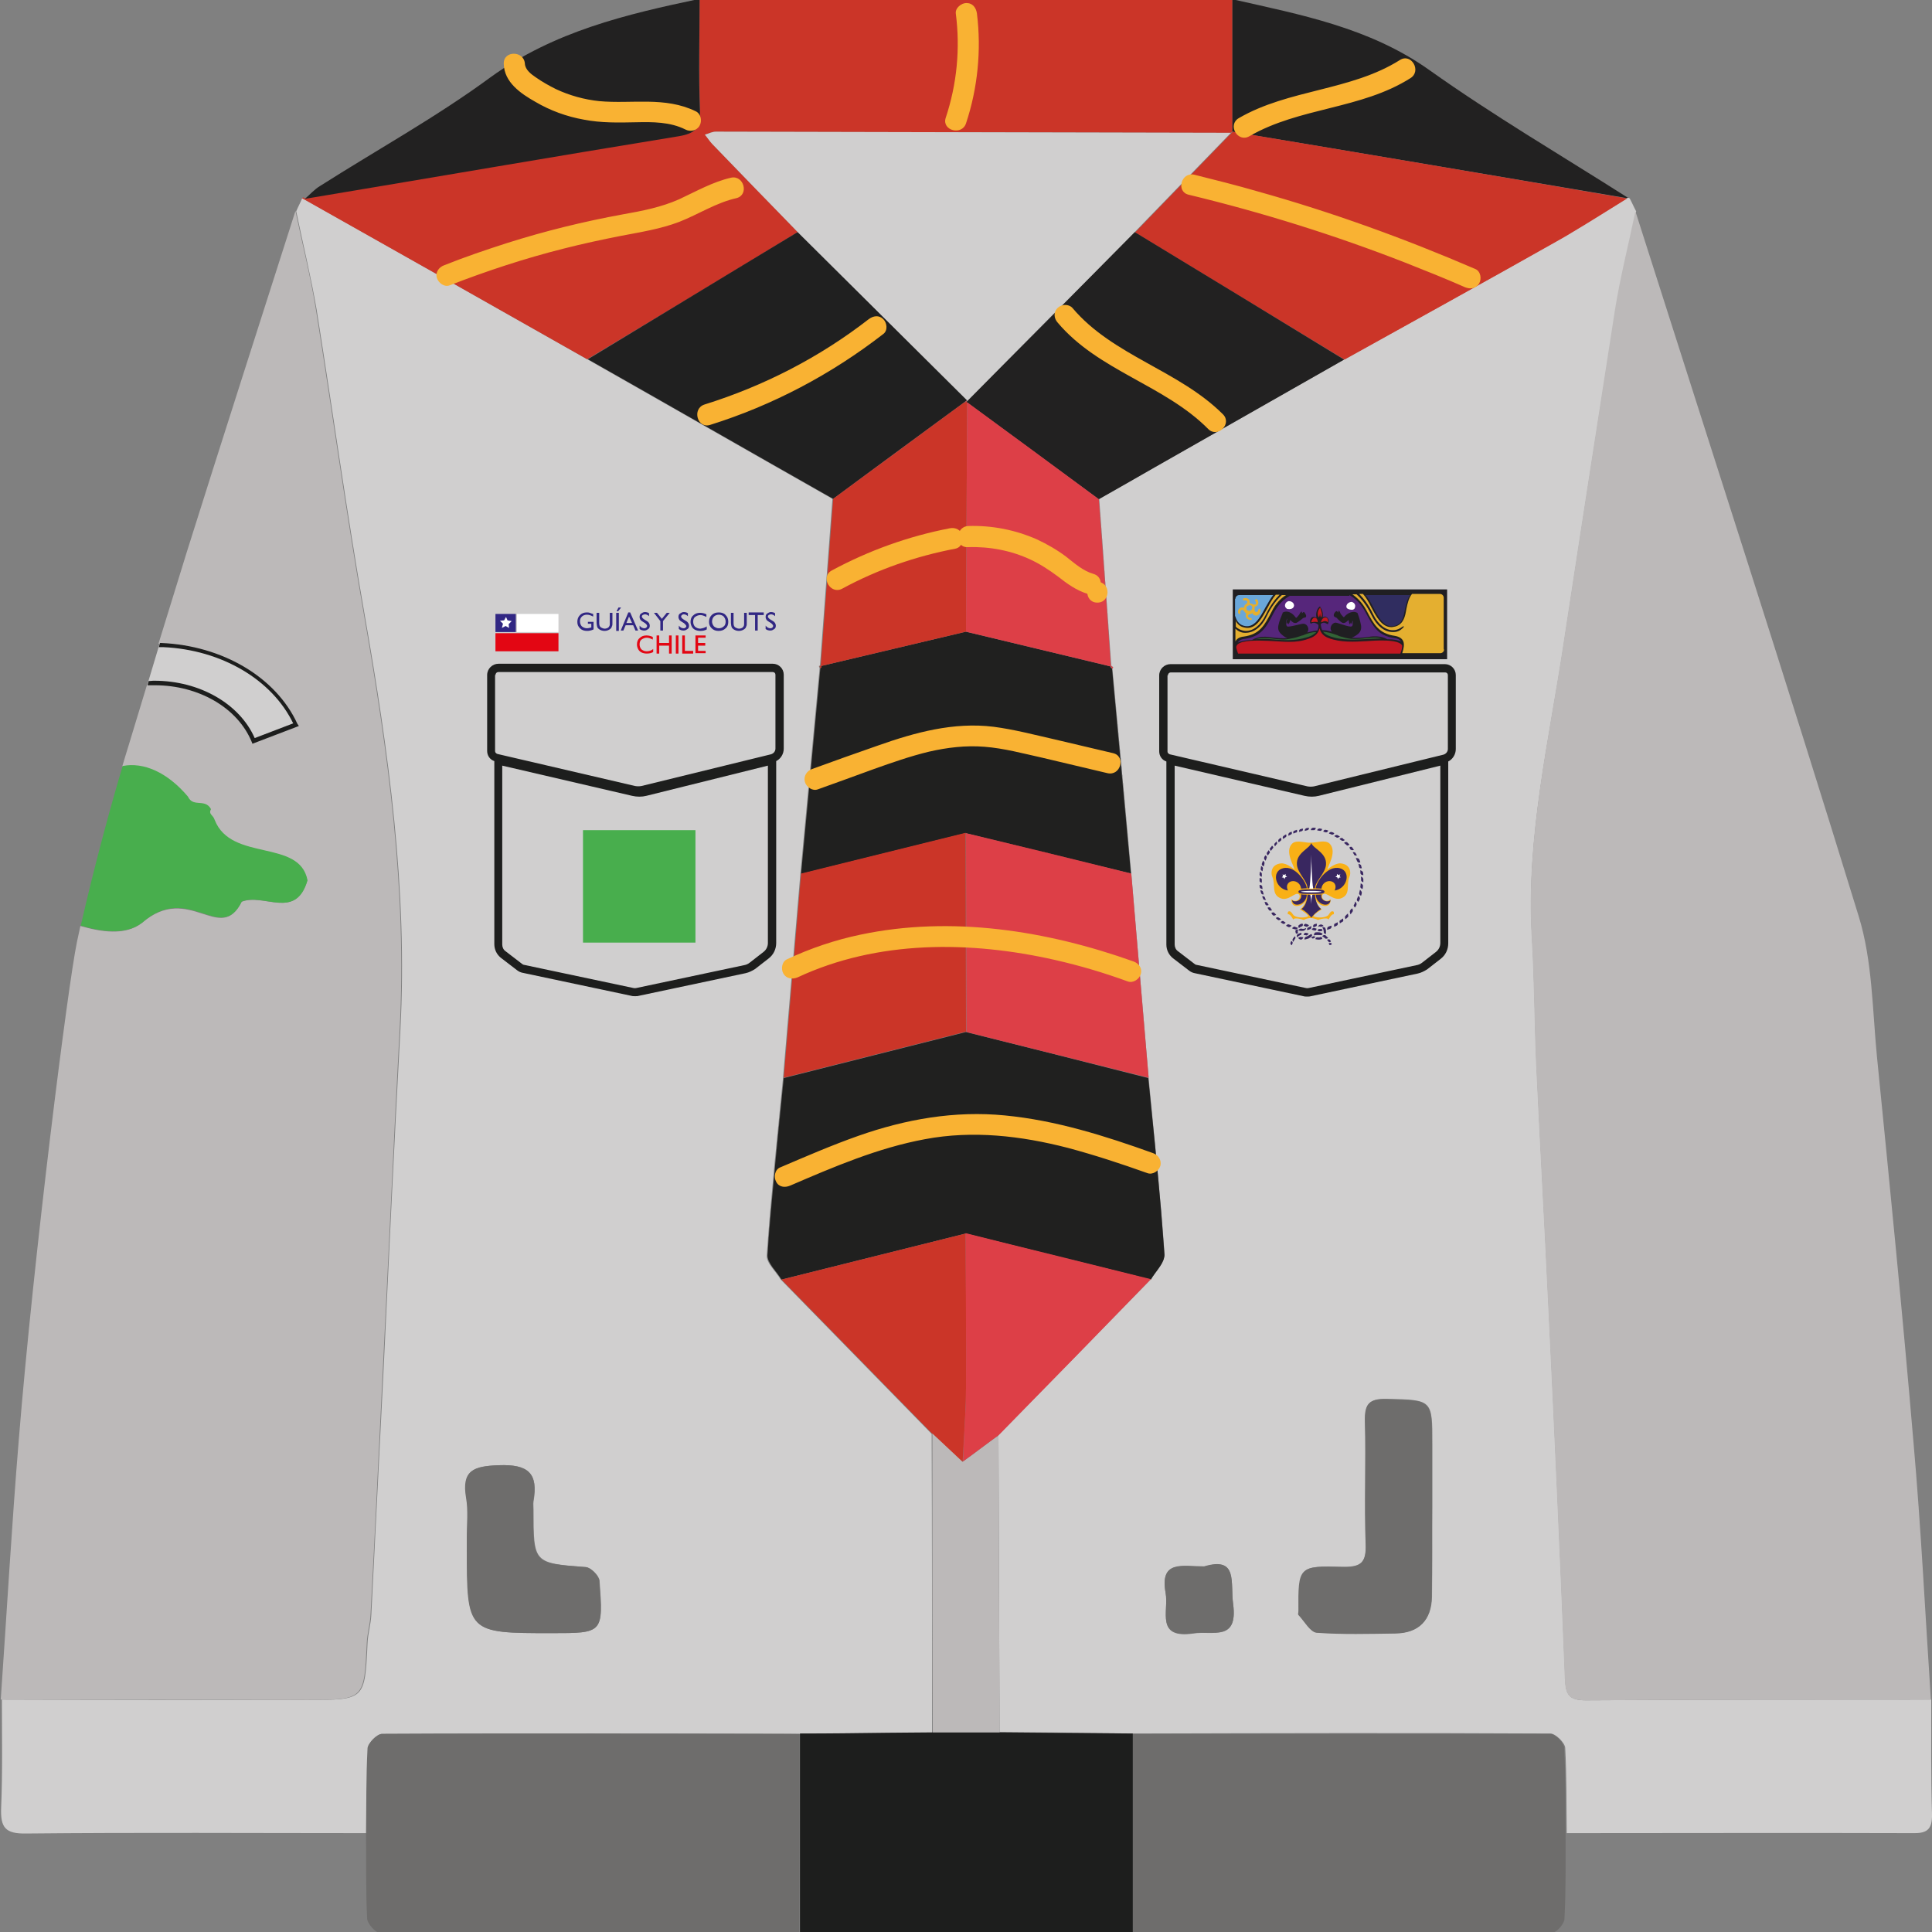 <svg xmlns="http://www.w3.org/2000/svg" id="Capa_1" x="0" y="0" viewBox="0 0 512 512" style="enable-background:new 0 0 512 512" xml:space="preserve"><rect x="0" y="0" width="512" height="512" fill="#808080" stroke="none"/><style>.st0{fill:none}.st1{fill:#d0cfcf}.st2{fill:#e30613}.st3{fill:#312783}.st4{fill:#fff}.st5{fill:#1d1e1d}.st6,.st7,.st8{fill-rule:evenodd;clip-rule:evenodd;fill:#392760}.st7,.st8{fill:#f9b016}.st8{fill:#fff}.st9{fill:#bcb9b9}.st10{fill:#cb3528}.st11{fill:#6e6d6c}.st12{fill:#222121}.st13{fill:#20201f}.st14{fill:#202020}.st15{fill:#dd3f47}.st16{fill:#48ae4d}.st17{fill:#201f22}.st20{fill:#326436}.st21{fill:#c11722}.st23{fill:#e4af30}.st24{fill:#f9b233}</style><path class="st0" d="M205.3 310.1c.1-.7.1-1.5.2-2.2 0 .7-.1 1.4-.2 2.2zM255.2 106.8c.3-.2.6-.4 1-.5-.3.1-.6.3-1 .5zM356.3 95.2c-18.5-11.2-37-22.5-55.5-33.7 18.4 11.2 36.9 22.5 55.5 33.7zM235.3 459.2c3.9 0 7.9-.1 11.8-.1h17.7-17.7c-3.9 0-7.8.1-11.8.1zM256.2 106.3c0 .1 0 .1 0 0 0 .1 0 0 0 0zM417 61.2c4.7-2.8 9.4-5.8 14.1-8.7 0 0 .2-.1.3-.1-.1.1-.3.1-.3.1-4.7 2.9-9.3 5.9-14.1 8.7zM291.3 132.2c5-2.8 10-5.7 14.9-8.5-5 2.9-10 5.7-14.9 8.5zM255.9 326.9c-16.3 4.1-32.5 8.1-48.8 12.2 16.3-4.1 32.5-8.2 48.8-12.2zM256 167.4c-12.8 3-25.6 6.1-38.4 9.1 12.8-3 25.6-6.1 38.4-9.1l.3-60.8-.3 60.8zM207.7 285.6c16.1-4.1 32.2-8.1 48.3-12.2-16.1 4.1-32.2 8.2-48.3 12.2zM255.9 220.8c-14.5 3.6-29.1 7.2-43.6 10.8 14.5-3.6 29.1-7.2 43.6-10.8zM307.7 320.8c-1-11.7-2.2-23.4-3.3-35.1 1.1 11.6 2.3 23.3 3.3 35.1zM295 176.9c-.2-.2-.4-.3-.5-.5l.5.5zM294.3 176.6l-37.5-9 37.5 9zM255.1 387.4c-2.7-2.5-5.3-5-8-7.5 2.7 2.5 5.4 5 8 7.5zM188.8 38.3c7.5 7.8 15 15.5 22.6 23.3-7.5-7.8-15.1-15.6-22.6-23.3zM379.5 382.8v16.5c0 7.9.1 15.8 0 23.7.1-7.9 0-15.8 0-23.7v-16.5z"></path><path class="st1" d="M207.7 285.6zM101.2 459.5c18.4-.1 36.9-.1 55.3-.1s36.9.1 55.3.1c7.8-.1 15.6-.2 23.4-.2 3.9 0 7.9-.1 11.8-.1 0-26.4 0-52.8-.1-79.2l-40-40.9c-1.3-2.2-3.9-4.4-3.7-6.5.5-7.5 1.2-15 1.9-22.5.1-.7.1-1.5.2-2.2.7-7.4 1.5-14.8 2.2-22.2 1.5-18 3.1-36.1 4.6-54.1 1.7-18.2 3.4-36.3 5.1-54.5-.1-.2-.1-.4-.2-.6.1 0 .2-.1.3-.1 1.1-14.7 2.2-29.4 3.3-44.2-21.7-12.3-43.3-24.7-65-37-25-14.2-50.2-28.4-75.5-42.7-.5 1.2-1.1 2.3-1.6 3.5 1.8 8.7 3.9 17.3 5.4 26 4.3 26.9 8 53.9 12.7 80.7 6.4 36.5 11.5 73.1 9.5 110.4-1.6 29.6-3 59.3-4.4 88.9-1.1 22-2.2 43.9-3.3 65.9-.1 2.5-.9 5.1-1 7.6-.7 15-.7 15-15.9 15-27 0-54 0-81-.1 0 9.6.2 19.2-.2 28.7-.2 5.2 1.1 6.9 6.6 6.8 30.1-.3 60.3-.1 90.4-.1.1-7.5-.1-15.1.4-22.6-.2-1.3 2.2-3.7 3.5-3.7zm31-71.2c7.9-.3 10.5 2.2 9.2 9.6-.1.7 0 1.5 0 2.2 0 14.2 0 14.1 13.9 15.2 1.3.1 3.5 2.3 3.6 3.6 1 13.9.9 13.9-12.6 13.9-22.5 0-22.5 0-22.5-22.7v-2.8c0-3.5.5-7.1-.1-10.5-1.3-7.2 1.8-8.3 8.5-8.5z"></path><path class="st2" d="M131.3 167.8H148v4.8h-16.7z"></path><path class="st3" d="M131.3 162.7h5.4v4.8h-5.4z"></path><path class="st4" d="M137 162.7h11v4.8h-11zM133.6 164.4l.5-.9.4.9 1.1.2-.8.8.1 1-.9-.5-1 .5.3-1.1-.8-.8z"></path><path class="st3" d="M155.7 164.8h1.6v2c-.6.3-1.2.4-1.7.4-.8 0-1.4-.2-1.9-.7-.5-.5-.7-1-.7-1.7s.2-1.3.7-1.8c.5-.5 1.1-.7 1.8-.7.3 0 .5 0 .8.1.2.1.5.2.9.3v.7c-.6-.3-1.1-.5-1.7-.5-.5 0-1 .2-1.3.5-.4.4-.5.8-.5 1.3s.2 1 .5 1.3c.4.3.8.5 1.4.5.3 0 .6-.1 1-.2h.1v-1h-.9v-.5zM161.6 162.4h.7v2.7c0 .4 0 .6-.1.8-.1.2-.1.3-.2.5l-.3.3c-.4.3-.9.5-1.5.5s-1.1-.2-1.5-.5l-.3-.3c-.1-.1-.1-.3-.2-.5 0-.2-.1-.5-.1-.8v-2.7h.7v2.7c0 .4.1.8.2.9.1.2.3.3.5.4.2.1.5.2.7.2.4 0 .7-.1 1-.3.1-.1.2-.2.3-.4.1-.2.1-.4.1-.8v-2.7zM163.3 162.4h.7v4.8h-.7v-4.8zm1.3-1.4-.8 1h-.4l.5-1h.7zM166.5 162.3h.5l2.1 4.8h-.7l-.6-1.4h-2l-.6 1.4h-.7l2-4.8zm1 2.8-.8-1.7-.7 1.7h1.5zM170.9 165.1l-.5-.3c-.3-.2-.6-.4-.7-.6-.1-.2-.2-.4-.2-.7 0-.4.1-.7.4-.9.3-.2.6-.4 1-.4s.8.1 1.1.3v.8c-.3-.3-.7-.5-1.1-.5-.2 0-.4.1-.6.2-.1.1-.2.2-.2.4 0 .1.1.3.2.4.1.1.3.3.5.4l.5.3c.6.3.9.8.9 1.3 0 .4-.1.7-.4.9-.3.2-.6.4-1 .4-.5 0-.9-.1-1.3-.4v-.9c.4.5.8.7 1.3.7.2 0 .4-.1.5-.2.1-.1.2-.3.2-.4 0-.2-.2-.5-.6-.8M176.7 162.4h.8l-1.8 2.2v2.5h-.7v-2.5l-1.7-2.2h.8l1.3 1.6zM181.2 165.1l-.5-.3c-.3-.2-.6-.4-.7-.6-.1-.2-.2-.4-.2-.7 0-.4.1-.7.4-.9.3-.2.6-.4 1-.4s.8.1 1.1.3v.8c-.3-.3-.7-.5-1.1-.5-.2 0-.4.1-.5.2-.1.1-.2.2-.2.4 0 .1.1.3.2.4.1.1.3.3.5.4l.5.3c.6.3.9.8.9 1.3 0 .4-.1.7-.4.9-.3.2-.6.4-1 .4-.5 0-.9-.1-1.3-.4v-.9c.4.5.8.7 1.3.7.2 0 .4-.1.5-.2.1-.1.2-.3.2-.4-.1-.2-.3-.5-.7-.8M187.3 166v.8c-.5.3-1.1.4-1.7.4-.5 0-1-.1-1.4-.3-.4-.2-.7-.5-.9-.9-.2-.4-.3-.8-.3-1.2 0-.7.2-1.3.7-1.7.5-.5 1.1-.7 1.8-.7.5 0 1.1.1 1.7.4v.7c-.6-.3-1.1-.5-1.6-.5s-1 .2-1.4.5c-.4.3-.5.8-.5 1.3s.2 1 .5 1.3c.4.3.8.5 1.4.5.6-.1 1.1-.2 1.7-.6M190.5 162.3c.7 0 1.4.2 1.8.7.5.5.7 1 .7 1.8 0 .7-.2 1.3-.7 1.7-.5.5-1.1.7-1.9.7-.7 0-1.3-.2-1.8-.7-.5-.5-.7-1-.7-1.7s.2-1.3.7-1.8c.5-.5 1.1-.7 1.9-.7m0 .6c-.5 0-1 .2-1.3.5-.3.3-.5.8-.5 1.3s.2.9.5 1.3c.4.3.8.5 1.3.5s1-.2 1.3-.5c.4-.3.5-.8.5-1.3s-.2-.9-.5-1.3c-.3-.3-.8-.5-1.3-.5M197.2 162.4h.7v2.7c0 .4 0 .6-.1.8-.1.2-.1.3-.2.5l-.3.3c-.4.3-.9.5-1.5.5s-1.1-.2-1.5-.5l-.3-.3c-.1-.1-.1-.3-.2-.5 0-.2-.1-.5-.1-.8v-2.7h.7v2.7c0 .4.1.8.2.9.1.2.3.3.5.4.2.1.5.2.7.2.4 0 .7-.1 1-.3.1-.1.2-.2.3-.4.1-.2.1-.4.1-.8v-2.7zM198.4 162.3h4v.7h-1.6v4.1h-.7V163h-1.7zM204.3 165.1l-.5-.3c-.3-.2-.6-.4-.7-.6-.1-.2-.2-.4-.2-.7 0-.4.1-.7.4-.9.3-.2.6-.4 1-.4s.8.1 1.1.3v.8c-.3-.3-.7-.5-1.1-.5-.2 0-.4.1-.6.2-.1.1-.2.2-.2.4 0 .1.1.3.2.4.1.1.3.3.5.4l.5.3c.6.3.9.8.9 1.3 0 .4-.1.7-.4.9-.3.2-.6.4-1 .4-.5 0-.9-.1-1.3-.4v-.9c.4.5.8.7 1.3.7.2 0 .4-.1.5-.2.1-.1.2-.3.2-.4 0-.2-.2-.5-.6-.8"></path><path class="st2" d="M173.1 172v.8c-.5.3-1.1.4-1.7.4-.5 0-1-.1-1.4-.3-.4-.2-.7-.5-.9-.9-.2-.4-.3-.8-.3-1.2 0-.7.2-1.3.7-1.7.5-.5 1.1-.7 1.8-.7.5 0 1.1.1 1.7.4v.7c-.6-.3-1.1-.5-1.6-.5s-1 .2-1.4.5c-.4.3-.5.8-.5 1.3s.2 1 .5 1.3c.4.3.8.5 1.4.5.6 0 1.2-.2 1.7-.6M177.3 168.4h.7v4.8h-.7v-2.1h-2.6v2.1h-.7v-4.8h.7v2h2.6zM179.1 168.4h.7v4.8h-.7zM180.8 168.4h.7v4.1h2.2v.7h-2.9zM184.3 168.4h2.7v.6h-2v1.4h1.9v.7H185v1.4h2v.6h-2.7z"></path><path class="st5" d="M204.8 175.9h-72.7c-1.6 0-3 1.3-3 3V199c0 1.2.7 2.3 1.9 2.7v48.5c0 1.4.6 2.7 1.7 3.6l4.3 3.3c.5.4 1 .6 1.5.7l28.8 6.1c.3.1.7.1 1 .1.3 0 .7 0 1-.1l28.3-6c.9-.2 1.7-.6 2.5-1.1l3.6-2.8c1.3-1 2-2.5 2-4.1v-48.2c1.2-.6 2-1.9 2-3.3v-19.6c0-1.6-1.3-2.9-2.9-2.9zm-73.5 3c0-.4.3-.8.8-.8h72.7c.4 0 .7.3.7.7v19.6c0 .7-.5 1.3-1.2 1.5l-34.3 8.4c-.6.1-1.1.1-1.7 0l-36.5-8.5c-.3-.1-.6-.4-.6-.7v-20.2zm72.2 71c0 .9-.4 1.8-1.2 2.4l-3.6 2.8c-.5.4-1 .6-1.6.7l-28.3 6c-.4.1-.7.1-1.1 0l-28.8-6.1c-.2 0-.5-.2-.6-.3l-4.3-3.3c-.6-.4-.9-1.1-.9-1.8v-47.4l34.4 8c1.3.3 2.6.3 3.8 0l32.2-8v47z"></path><path class="st1" d="M356.3 95.2zM512 480.8c-.3-10.1-.2-20.2-.2-30.4-30.5 0-61 0-91.5.2-4.5 0-5.4-1.5-5.5-5.7-1.3-33-2.8-65.9-4.4-98.9-1-21.2-2.2-42.4-3.2-63.7-.5-11.4-.5-22.8-1.2-34.1-1.6-26.3 4.5-51.7 8.4-77.4 4.5-29.6 9.1-59.2 13.8-88.8 1.4-8.7 3.6-17.3 5.4-26-.6-1.1-1.1-2.3-1.7-3.4l-.3-.3.3.3c-.1-.1-.3-.2-.4-.2-.1.1-.3.1-.3.1-4.7 2.9-9.4 5.9-14.1 8.7-1.6.9-3.2 1.9-4.8 2.8-18.6 10.5-37.3 20.8-56 31.2l-50.1 28.5c-5 2.8-10 5.7-14.9 8.5 1.1 14.7 2.1 29.5 3.2 44.2.2.2.4.3.5.5 0 0-.1.2-.2.3 1.7 18.1 3.3 36.2 5 54.3 1.5 18 3.1 36.1 4.6 54.1 1.1 11.7 2.3 23.4 3.3 35.1.3 3.9.7 7.8.9 11.7 0 .3 0 .5-.1.8-.4 1.9-2.4 3.8-3.5 5.8-13.5 13.8-27 27.6-40.4 41.3l.3 78.7c11.8.1 23.5.2 35.3.4 36.9-.1 73.8-.2 110.7 0 1.3 0 3.8 2.4 3.9 3.8.4 7.5.3 15.1.4 22.6 30.5 0 61-.1 91.5 0 3.7.1 5.4-.7 5.3-5zm-195.7-47.9c-10.2 1.5-6.5-5.9-7.4-10.7-1.6-8.9 4.5-7 10.2-7 9.1-2.8 6.9 4.3 7.7 10 1.3 9.9-5.4 6.9-10.5 7.7zm63.2-9.8c-.1 6.2-3.4 9.6-9.6 9.7-7 .1-14 .3-20.9-.2-1.7-.1-3.2-3-4.8-4.7-.2-.2 0-.7 0-1.1 0-11.7 0-11.9 11.7-11.6 4.9.1 6.2-1.2 6.1-6.1-.4-10.8.1-21.7-.2-32.5-.1-4.5 1-6 5.7-5.9 12.1.3 12.1.1 12.1 12v16.5c-.1 8.1 0 16-.1 23.9z"></path><path class="st6" d="M356.5 242.8c-.2.2 0 .6.1.8.5-.5.7-.6.7-.7.1-.2-.1-.6-.1-.8-.4.3-.7.7-.7.7M357.8 241.3c-.2.3 0 .8.1 1 .3-.3.5-.7.6-.8.1-.4-.1-.6-.2-.8-.2.2-.5.5-.5.6M339.5 222.7c.2-.3 0-.5-.1-.7-.3.3-.6.4-.6.6-.1.2-.1.4.1.6.2-.2.6-.4.6-.5M338.4 223.7c.1-.3 0-.5-.1-.7-.3.3-.6.6-.6.7 0 .2 0 .3.2.6.2-.3.4-.6.5-.6M337.4 224.7c.1-.2 0-.3-.3-.6-.2.4-.5.6-.6.8 0 .2.2.5.3.6l.6-.8M334.9 229.6c0-.1.2-.5.2-.8.1-.4-.4-.7-.4-.7-.1.3-.3.8-.3.8-.1.4.4.7.5.7M335.4 228.1c0-.1.3-.7.3-.8.1-.5-.4-.6-.4-.6-.2.3-.3.5-.3.7 0 .4.4.7.4.7M336.5 226c.1-.2 0-.3-.3-.7-.2.4-.5.6-.5.8 0 .3.2.5.3.6.2-.3.5-.7.5-.7M334.6 230.9c0-.1 0-.4.1-.7.1-.4-.5-.7-.5-.7 0 .3-.1.7-.1.8-.1.3.5.6.5.6M346.2 245.6c.1.1.5-.1.7-.4-.3-.2-.5-.3-.9-.4-.1 0-.5.2-.5.5.3.2.4.2.7.3M344.3 245.9c.3-.3.7-.4.7-.4.2 0 .4-.4.2-.7 0 0-.4-.1-.9.3-.3.1-.3.8 0 .8M344 247.3c-.1-.3-.1-.7 0-.8-.1-.5-.7.1-.7.1 0 .3 0 .4.1.7 0 .2.5.1.6 0M346.8 247.4c-.3-.1-.6-.2-.7-.2-.3 0-.5 0-.6.6.2 0 .5 0 .8.1 0 0 .3-.1.5-.5M349.8 247.8c.4.1.6-.1.7-.3-.4-.5-1.3-.5-1.9-.4-.3.1-.4.5-.4.8.5-.2 1.2-.1 1.6-.1M344.9 247.2c-.2 0-.9.3-1 .4-.2.1-.3.2-.2.8.1-.1.8-.6.9-.6.3 0 .3-.2.3-.6M348.2 248.1c-.2 0-.4.1-.7.4l.3.2c.4.1.8-.4.8-.4-.2-.1-.3-.2-.4-.2M344.7 248.3c-.2 0-.5.1-.7.3.2.2.5.4.7.4.3 0 .5-.1.7-.6-.1 0-.7-.1-.7-.1M350 248.3c-.1.1-.4.2-.9.1-.4 0-.5.3-.5.5.9.2 1.2.1 1.6 0 .5-.2 0-.6-.2-.6M351.3 247.9c-.2-.2-.7-.1-.9.2.3.2.5.3.8.6.2.2.8-.1.8-.1l-.7-.7M352.1 250l.2.4c.2.1.4 0 .6-.1.1-.6-.6-.4-.8-.3M342.6 248.8c-.2.4.1.8.1.8.2-.3.3-.5.5-.8.2-.2.1-.4 0-.7-.3.3-.5.5-.6.7M340.8 221.8c.2-.2.1-.5 0-.7-.2.2-.6.3-.8.6-.1.2-.1.5.1.6.3-.2.7-.5.7-.5M342.2 221.1c.3-.2.1-.5.1-.7-.2.1-.7.2-.8.5-.1.2-.1.4 0 .6.2-.2.6-.3.7-.4M343.6 220.6c.3-.2.1-.6.1-.7-.2.1-.7.2-.9.4-.1.1-.1.4 0 .6.3-.2.8-.3.8-.3M345.1 220.2c.2-.1.2-.4.2-.6-.2 0-.8.1-.9.3-.2.2-.1.4-.1.6.3-.2.7-.2.8-.3M346.5 220c.3-.1.4-.3.4-.6-.3 0-.7 0-.9.2-.1.1-.3.3-.2.6.3-.1.7-.2.7-.2M348.2 220c.3 0 .5-.4.5-.6-.2 0-.7-.1-.9 0-.2.1-.4.2-.4.6h.8M349.9 220.2c.3 0 .4-.3.5-.5-.4-.1-.8-.2-.9-.1-.2.1-.4.1-.4.5.4 0 .6.1.8.1M352 220.1c-.4-.1-.5-.2-.8-.2-.2 0-.5.2-.5.5.4.1.6.2.7.2.4 0 .5-.3.6-.5M352.9 220.5c-.2-.1-.7.1-.7.4.4.1.7.3.8.3.4 0 .5-.2.6-.4-.3-.2-.6-.3-.7-.3M355.1 221.7c-.3-.2-.5-.3-.7-.4-.2-.1-.7.1-.8.3.4.2.6.3.7.4.4 0 .6-.2.8-.3M355.6 222.8c.3.1.6 0 .8-.2-.2-.1-.4-.2-.5-.4-.2-.2-.7-.2-.9.2.4.2.6.4.6.4M356.9 224c.3.2.5 0 .7-.2l-.6-.6c-.2-.1-.6-.1-.8.2.4.3.6.5.7.6M358 225.2c.3.2.6.1.8 0-.2-.3-.4-.5-.5-.7-.2-.2-.5-.1-.7.1.1.3.3.6.4.6M358.9 226.6c.2.2.5.1.7.1-.2-.3-.3-.6-.4-.7-.2-.2-.6-.2-.7-.1.2.3.4.7.4.7M359.3 227.4c.2.4.3.8.4.9.2.4.6.3.8.2-.1-.3-.2-.6-.3-.8-.2-.3-.5-.3-.9-.3M360.2 229.9c.2.3.5.2.7.2-.1-.4-.2-.7-.2-.8-.1-.2-.5-.3-.7-.4.1.4.2.9.2 1M360.6 231.6c.2.3.4.3.7.3 0-.4-.1-.7-.1-.8-.1-.2-.5-.4-.7-.5 0 .5 0 .9.1 1M361.3 233c-.1-.5-.4-.6-.6-.7v1c.1.3.3.4.6.5v-.8M360.6 234.1c0 .4-.1.9-.1.9 0 .4.4.5.6.6.1-.4.1-.7.1-.9 0-.3-.4-.5-.6-.6M360.4 235.8c-.1.4-.2.8-.2.9-.1.3.3.6.5.7.1-.3.2-.6.2-.8 0-.4-.4-.7-.5-.8M359.6 238.3c-.1.3.1.5.4.7.2-.3.4-.7.4-.9 0-.3-.3-.6-.4-.7-.2.4-.4.8-.4.9M358.8 239.8c-.2.3.2.6.3.7.2-.3.4-.6.4-.8.1-.2-.2-.7-.4-.8 0 .4-.1.6-.3.9M355.1 243.9c-.2.2-.1.5 0 .8.3-.2.6-.4.8-.5.2-.2 0-.6 0-.8-.3.2-.7.5-.8.5M353.7 244.8c-.2.1-.2.6-.1.8.3-.1.7-.3.8-.4.2-.2.1-.5.1-.8l-.8.4M334.4 232.3v-.7c0-.4-.5-.6-.5-.6 0 .3-.1.5-.1.6-.1.6.6.8.6.7M351.7 246.4c.4-.1.7-.2.9-.3.2-.1.4-.5.2-.8-.4.1-.8.3-.8.3-.2.1-.3.3-.3.8M334.4 233.9v-.8c0-.4-.6-.4-.6-.4v.8c.1.4.6.4.6.4M334.6 235.6c0-.2-.1-.4-.1-.7-.1-.4-.7-.4-.7-.4 0 .3 0 .6.1.8.1.2.7.3.7.3M334.9 237c-.1-.2-.1-.3-.2-.7-.2-.4-.7-.4-.7-.3.1.3.2.6.2.7.3.5.7.3.7.3M335.5 238.5c-.1-.2-.2-.3-.3-.7-.2-.4-.7-.3-.7-.2.1.3.2.5.3.7.1.2.6.2.7.2M335.8 239.2c-.3-.3-.7-.1-.7-.1.2.3.2.5.3.7.3.3.7.1.8 0-.2-.3-.3-.5-.4-.6M336.7 240.6c-.2-.3-.8-.1-.8 0 .1.1.3.5.4.6.3.3.8 0 .8 0-.2-.2-.2-.3-.4-.6M337.7 241.9c-.3-.3-.8.1-.8.1.2.2.3.5.5.6.3.2.8-.2.8-.2l-.5-.5M338.9 243.2c-.4-.3-.8.1-.8.1.2.2.4.4.6.5.3.2.8-.2.8-.2-.2-.1-.4-.3-.6-.4M339.4 244.4c.2.2.4.3.6.4.4.2.7-.3.7-.3-.2-.1-.3-.2-.6-.4-.4-.1-.6.2-.7.3M342.3 245.3c-.2-.1-.4-.2-.7-.3-.4-.2-.7.3-.8.3.2.2.3.2.7.4.4.1.8-.4.8-.4M344 245.9c-.2-.1-.5-.1-.8-.3-.3-.2-.7.3-.8.4.3.2.5.2.9.3.3.1.6-.3.7-.4M344.9 246.1c-.4-.1-.9.4-.8.4.4.3 1.5.2 1.5.1.6-.3.5-.5.5-.7-.3.3-.9.3-1.2.2M346.7 245.8c-.4.1-.3.7-.3.7.4-.1.7-.2.9-.3.3-.2.2-.5.2-.8-.2.1-.3.2-.8.4M347.5 247.5c-.5.3-.9.6-1.5.8-.2.1-.3.3-.3.7.4-.1.9-.2 1.1-.3.5-.3 1.3-.7.7-1.2M351.2 245.9c-.2-.2-.4-.2-.8-.1.2.3.4.5.4 1.2 0 .3.2.5.6.5v-.6c0-.4-.1-.8-.2-1M352.7 249.5c0-.1-.2-.4-.3-.5-.2-.1-.6-.1-.7.1.2.2.3.4.4.5.2.2.4.1.6-.1M348.9 246.1c-.4-.1-.9-.4-1.3.2.1.1.6.3.9.3.4 0 .4-.5.4-.5M349.2 246.6c.2.3.8.2 1.1.1.3-.1.1-.5-.1-.5h-.4c-.4 0-.5 0-.6.4M342.2 249.4s-.3.4-.2.8l.3.3c.1-.1.6-.9-.1-1.1M348.1 245.8c.1-.1.2-.1.6-.3.4-.1.2-.4.3-.7-.4 0-.8.2-.8.2-.3.2-.2.6-.1.8M350 245.6c.2 0 .6-.1.8-.2-.2-.2-.4-.4-.7-.4-.1 0-.6 0-.8.6.4-.2.7 0 .7 0"></path><path class="st7" d="M357.6 232.4c-.9 2.1.5 4.7-2.3 5.7-2.1.6-3.7-1.8-4.7-1.1-.3.2-.3.7-.1 1.1.4.6 1.2 1 2.1.2.1 1.3-.6 1.8-1.4 1.8-1 0-2.2-.8-2.5-1.7v-.2.2c.2 1.2 1 2.1 1.6 2.6-.5.3-2.1 1.3-2.2 1.8 1.1.6 3.5.4 4-.4.5-.7.6-.9 1-.9.6 0 .3.7.4.8-.6-.2-1.4 1.3-1.4 1.4-.3-.7-2.7 0-2.8.1-.6-.3-1.5-.5-1.9-.5-.5 0-1.3.1-1.9.5-.1-.1-2.5-.8-2.8-.1 0-.1-.8-1.6-1.4-1.4 0-.1-.2-.8.4-.8.3 0 .5.2 1 .9.5.8 2.9 1 4 .4-.1-.5-1.7-1.5-2.2-1.8.6-.4 1.4-1.4 1.6-2.6v-.2.2c-.2.9-1.4 1.7-2.5 1.7-.7 0-1.4-.4-1.4-1.8.9.8 1.8.4 2.1-.2.2-.4.2-.9-.1-1.1-1-.7-2.6 1.8-4.7 1.1-2.7-1-1.4-3.6-2.3-5.7-.4-.7-.6-3.3 2.3-3.6 1.6-.1 3.5 1.6 3.5 1.6.2-.5-2.7-4.7-.6-6.8 1.2-1.2 3.7-.1 5-.3 1.3.1 3.8-.9 5 .3 2.1 2.2-.8 6.4-.6 6.8 0 0 1.9-1.7 3.5-1.6 2.9.3 2.7 2.9 2.3 3.6M347.9 237"></path><path class="st6" d="M346.3 237.1c0 2.6-3.7 3.7-3.9 1.4.5.8 2.8.3 2.4-1.5.4.1.9.1 1.5.1M346.3 235.4c-.6 0-1.1.1-1.5.1-.1-1.2-1.1-2-2.1-2-1.1 0-2.1.9-1.4 2.5-3.4-.5-4.4-5.1-1.3-5.9 3.3-.9 6.3 3.9 6.3 5.3"></path><path class="st7" d="M348.9 238.3v-.2c-.1.1-.1.2 0 .2"></path><path class="st8" d="m341.1 232.4-.4-.3v-.5l-.4.3-.4-.2.1.5-.3.3.5.1.2.4.2-.5z"></path><path class="st6" d="M351 236.3c0 .7-1.6.6-3.4.6-1.8 0-3.5.1-3.5-.6 0-.6 1.6-.6 3.5-.6 1.7-.1 3.4 0 3.4.6"></path><path class="st7" d="M347.1 237"></path><path class="st6" d="M348.7 237.1c0 2.6 3.7 3.7 3.9 1.4-.5.8-2.8.3-2.4-1.5-.3.1-.8.1-1.5.1M348.7 235.4c.6 0 1.1.1 1.5.1.1-1.2 1.1-2 2.1-2 1.1 0 2.1.9 1.4 2.5 3.4-.5 4.4-5.1 1.4-5.9-3.4-.9-6.4 3.9-6.4 5.3"></path><path class="st7" d="M347.9 237"></path><path class="st8" d="M350.2 236.3c0 .1-1.2.2-2.7.2-1.5 0-2.7-.1-2.7-.2s1.2-.2 2.7-.2c1.5 0 2.7.1 2.7.2M348 237.1v3.4h-1v-3.4h1M348 226.4v9.1h-1v-9.1h1z"></path><path class="st7" d="M346.1 238.3v-.2c.1.1.1.2 0 .2"></path><path class="st8" d="m353.9 232.4.4-.3v-.5l.4.3.5-.2-.2.5.3.3-.5.1-.2.4-.2-.5z"></path><path class="st6" d="M351.4 229.2c-.2 2.3-2.9 4.4-2.9 6.2h-.5v-.1c-.3-1-.5-7.5-.5-8.8 0 1.3-.2 7.7-.5 8.8v.1h-.5c0-1.9-2.6-4-2.8-6.2-.3-3.2 3.4-4.3 3.8-5.8.5 1.5 4.2 2.6 3.9 5.8M350.1 240.9c-1.5.8-2.6 2.3-2.6 2.3 0-.1-1.1-1.5-2.6-2.3 1.1-.7 1.6-2.7 1.6-3.8h.7c.2.4.3 1.9.3 2.5 0-.5.1-2.1.3-2.5h.7c0 1.1.5 3 1.6 3.8"></path><path class="st1" d="M431.5 52.3z"></path><path class="st9" d="M414.3 170.8c-3.9 25.7-9.9 51.1-8.4 77.4.7 11.4.7 22.7 1.2 34.1 1 21.2 2.2 42.4 3.2 63.7 1.6 33 3.1 65.9 4.4 98.9.2 4.2 1 5.7 5.5 5.7 30.5-.2 61-.1 91.5-.2-1.5-22.7-2.6-45.4-4.6-68.1-2.9-34.2-6.3-68.3-9.7-102.4-1.2-12.4-1.2-25.3-4.8-37-19.2-62.5-39.4-124.7-59.2-186.9-1.8 8.7-4 17.3-5.4 26-4.6 29.6-9.2 59.2-13.7 88.8z"></path><path class="st10" d="M211.4 61.5c-7.5-7.8-15.1-15.5-22.6-23.3-.7-.8-1.3-1.7-2-2.5 1-.3 1.9-.8 2.9-.8l136.5.3.4-.4V-.3H185.4c0 9.9-.2 19.9.1 29.8.2 4.5-1.4 5.9-5.7 6.5-33.1 5.4-66.1 11-99.1 16.6l-.3-.3-.4.2c25.2 14.2 50.4 28.4 75.6 42.7 18.7-11.2 37.3-22.4 55.8-33.7z"></path><path class="st11" d="M211.9 459.5c-18.4 0-36.9-.1-55.3-.1s-36.9 0-55.3.1c-1.3 0-3.8 2.4-3.9 3.8-.4 7.5-.3 15.1-.4 22.6.1 7.5-.1 15.1.3 22.6.1 1.3 2.2 3.7 3.3 3.7 37.1.1 74.2 0 111.2 0 .1-17.6.1-35.2.1-52.7z"></path><path class="st11" d="M156.6 459.4c18.4 0 36.9.1 55.3.1-18.4-.1-36.9-.1-55.3-.1zM410.8 459.5c-36.9-.1-73.8 0-110.7 0v52.7c37.1.1 74.2.2 111.2 0 1.2 0 3.3-2.4 3.3-3.7.4-7.5.3-15.1.3-22.6-.1-7.5.1-15.1-.4-22.6.1-1.4-2.3-3.8-3.7-3.8z"></path><path class="st5" d="M264.9 459.1h-17.7c-3.9 0-7.9.1-11.8.1-7.8.1-15.6.2-23.4.2v52.7h88.2v-52.7l-35.3-.3z"></path><path class="st5" d="M211.9 459.5c7.8-.1 15.6-.2 23.4-.2-7.8 0-15.6.1-23.4.2z"></path><path class="st12" d="M185.5 29.5c-.4-9.9-.1-19.8-.1-29.8-19.5 4.1-38.5 8.6-55.3 20.7C115.7 31 99.9 39.7 84.8 49.3c-1.5.9-2.6 2.2-4 3.4 33-5.5 66-11.2 99.1-16.6 4.2-.7 5.8-2.1 5.6-6.6zM431.1 52.5s.2-.1.3-.1c-17.6-11.2-35.7-21.8-52.7-33.9-15.8-11.2-34-14.6-52.1-18.7v35.1c34.9 5.8 69.7 11.7 104.5 17.6zM431.8 52.6l-.3-.3h-.1c.2.1.3.2.4.3zM431.5 52.3c-.1 0-.1 0 0 0-.1 0-.1 0 0 0z"></path><path class="st13" d="M256 273.5c-16.1 4.1-32.2 8.1-48.3 12.2-.7 7.4-1.5 14.8-2.2 22.2-.1.7-.1 1.5-.2 2.2-.7 7.5-1.4 15-1.9 22.5-.1 2.1 2.4 4.3 3.7 6.5 16.3-4.1 32.5-8.1 48.8-12.2 16.4 4.1 32.8 8.1 49.1 12.2 1.1-1.9 3.1-3.9 3.5-5.8.1-.3.1-.5.1-.8l-.9-11.7c-1-11.7-2.2-23.4-3.4-35.1-16.1-4.1-32.2-8.2-48.3-12.2z"></path><path class="st13" d="M207.7 285.6c-.7 7.4-1.5 14.8-2.2 22.2.8-7.4 1.5-14.8 2.2-22.2zM203.4 332.6c.5-7.5 1.2-15 1.9-22.5-.7 7.5-1.3 15-1.9 22.5zM305 339c1.1-1.9 3.1-3.9 3.5-5.8-.3 1.9-2.4 3.9-3.5 5.8zM294.3 176.6l-37.5-9c-.3-.1-.5-.1-.8-.2-12.8 3-25.6 6.1-38.4 9.1l.1.3-.3.3c-1.7 18.2-3.4 36.3-5.1 54.5 14.5-3.6 29.1-7.2 43.6-10.8 14.6 3.6 29.2 7.2 43.8 10.7-1.7-18.1-3.3-36.2-5-54.3-.2-.2-.4-.3-.5-.5l.1-.1z"></path><path class="st13" d="M217.4 177.1c-1.7 18.2-3.4 36.3-5.1 54.5 1.7-18.2 3.4-36.4 5.1-54.5zM299.8 231.5c-1.7-18.1-3.3-36.2-5-54.3 1.6 18.1 3.3 36.2 5 54.3z"></path><path class="st14" d="m256.3 106.1-44.9-44.6c-18.5 11.2-37.1 22.5-55.6 33.7 21.7 12.3 43.3 24.7 65 37 11.5-8.5 23-17 34.5-25.4.3-.2.6-.5 1-.7zM255.2 106.8z"></path><path class="st14" d="M211.4 61.5c-18.5 11.2-37.1 22.5-55.6 33.7 18.5-11.2 37.1-22.4 55.6-33.7z"></path><path class="st10" d="M207.7 285.6c16.1-4.1 32.2-8.1 48.3-12.2 0-17.6-.1-35.1-.1-52.7-14.5 3.6-29.1 7.2-43.6 10.8-1.5 18.1-3.1 36.1-4.6 54.1z"></path><path class="st10" d="M207.7 285.6c1.5-18 3.1-36.1 4.6-54.1-1.5 18.1-3.1 36.1-4.6 54.1zM255.9 220.8zM217.6 176.5c12.8-3 25.6-6.1 38.4-9.1l.3-60.8-.1-.1.1-.1v-.1c-.3.2-.6.4-1 .5-11.5 8.5-23 17-34.5 25.4-1.1 14.7-2.2 29.4-3.3 44.2l.1.1z"></path><path class="st10" d="M220.8 132.2c-1.1 14.7-2.2 29.4-3.3 44.2 1.1-14.7 2.2-29.4 3.3-44.2zM255.2 106.8c-11.5 8.5-23 17-34.5 25.4 11.6-8.4 23.1-16.9 34.5-25.4zM255.9 372.7c.1-1.6.1-3.3.1-4.9.1-13.6 0-27.3-.1-40.9-16.3 4.1-32.5 8.1-48.8 12.2l40 40.9c2.7 2.5 5.3 5 8 7.5.3-5 .6-9.9.8-14.8zM255.9 326.9z"></path><path class="st9" d="M255.1 387.4c-2.7-2.5-5.3-5-8-7.5 0 26.4 0 52.8.1 79.2h17.7l-.3-78.7c-3.2 2.3-6.3 4.7-9.5 7zM255.1 387.4z"></path><path class="st11" d="M123.7 407.3v2.8c0 22.7 0 22.7 22.5 22.7 13.6 0 13.7 0 12.6-13.9-.1-1.3-2.2-3.5-3.6-3.6-13.9-1-13.9-.9-13.9-15.2 0-.7-.1-1.5 0-2.2 1.4-7.5-1.3-9.9-9.2-9.6-6.7.3-9.8 1.4-8.6 8.6.6 3.4.2 7 .2 10.4z"></path><path class="st10" d="m217.7 176.8-.1-.3h-.1v-.1c-.1 0-.2.1-.3.1.1.2.1.4.2.6l.3-.3zM217.5 176.5z"></path><path class="st10" d="M217.2 176.5c.1.2.1.4.2.6-.1-.2-.2-.4-.2-.6zM217.5 176.5zM217.5 176.5v-.1.1zM217.5 176.5zM217.5 176.4v.1-.1zM217.5 176.5zM217.5 176.4v.1h.1l-.1-.1zM217.5 176.5v-.1.1zM326.7 34.9l-.4.4c-8.5 8.8-17 17.5-25.5 26.3 18.5 11.2 37 22.5 55.5 33.7 18.7-10.4 37.4-20.7 56-31.2 1.6-.9 3.2-1.8 4.8-2.8 4.7-2.8 9.4-5.8 14.1-8.7-34.9-6-69.7-11.9-104.5-17.7z"></path><path class="st10" d="M356.3 95.2c18.7-10.4 37.4-20.7 56-31.2-18.7 10.5-37.4 20.8-56 31.2zM326.7 34.9l-.5.3z"></path><path class="st12" d="M256.2 106.4zM300.7 61.5c-14.8 15-29.7 29.9-44.5 44.9v.2c11.7 8.6 23.3 17.1 35 25.7 5-2.8 10-5.7 14.9-8.5l50.1-28.5c-18.5-11.3-37-22.6-55.5-33.8zM306.2 123.7l50.1-28.5-50.1 28.5zM256.2 106.4z"></path><path class="st15" d="M299.8 231.5c-14.6-3.6-29.2-7.2-43.8-10.7 0 17.6.1 35.1.1 52.7 16.1 4 32.2 8.1 48.3 12.1-1.6-18-3.1-36-4.6-54.1z"></path><path class="st15" d="M299.8 231.5c1.5 18 3.1 36.1 4.6 54.1-1.6-18-3.1-36-4.6-54.1zM304.3 285.6c-16.1-4-32.2-8.1-48.3-12.1 16.1 4 32.2 8.1 48.3 12.1zM299.8 231.5c-14.6-3.6-29.2-7.2-43.8-10.7 14.5 3.6 29.1 7.1 43.8 10.7zM299.8 231.5zM256.3 106.6l-.3 60.8c.3.1.5.1.8.2l37.5 9 .1-.1c-1.1-14.7-2.1-29.5-3.2-44.2-11.6-8.6-23.3-17.2-34.9-25.7zM294.5 176.4c-1.1-14.7-2.1-29.5-3.2-44.2 1 14.8 2.1 29.5 3.2 44.2z"></path><path class="st15" d="M256 167.4c.3.1.5.1.8.2-.3-.1-.5-.1-.8-.2zM256.3 106.6c0-.1 0-.1 0 0 0-.1 0-.1 0 0 0-.1 0-.1 0 0zM256.2 106.5c.1 0 .1 0 0 0 .1 0 0 0 0 0zM305 339c-16.4-4.1-32.8-8.1-49.1-12.2 0 13.6.2 27.3.1 40.9 0 1.6-.1 3.3-.1 4.9-.2 4.9-.5 9.8-.7 14.7 3.2-2.3 6.3-4.7 9.5-7 13.4-13.7 26.9-27.5 40.3-41.3zM255.1 387.4z"></path><path class="st15" d="M305 339c-13.5 13.8-27 27.6-40.4 41.3 13.5-13.7 27-27.5 40.4-41.3zM305 339c-16.4-4.1-32.8-8.1-49.1-12.2 16.4 4.1 32.8 8.2 49.1 12.2zM305 339zM255.1 387.4c.2-4.9.6-9.8.7-14.7-.1 4.9-.4 9.8-.7 14.7z"></path><path class="st11" d="M379.5 399.3v-16.5c0-12 0-11.7-12.1-12-4.7-.1-5.8 1.3-5.7 5.9.3 10.8-.2 21.7.2 32.5.2 4.9-1.2 6.2-6.1 6.1-11.7-.4-11.8-.1-11.7 11.6 0 .4-.2.9 0 1.1 1.6 1.7 3.1 4.5 4.8 4.7 6.9.5 13.9.3 20.9.2 6.2-.1 9.5-3.5 9.6-9.7.2-8 .1-15.9.1-23.9zM319.1 415.1c-5.7 0-11.8-1.8-10.2 7 .9 4.8-2.8 12.2 7.4 10.7 5.1-.7 11.8 2.2 10.5-7.7-.8-5.7 1.4-12.7-7.7-10z"></path><path class="st15" d="M294.5 176.5s0 .1 0 0c0 .1 0 .1 0 0 0 .1-.1.1-.1.1l-.1.1.5.5c.1-.1.2-.3.2-.3-.2-.2-.3-.3-.5-.4 0-.1 0 0 0 0zM294.5 176.5s0 .1 0 0c0 .1 0 .1 0 0 0 .1 0 0 0 0zM294.5 176.6h-.1.1zM294.5 176.4s0 .1 0 0c0 .1 0 0 0 0zM294.5 176.5s0-.1 0 0c0-.1 0-.1 0 0zM294.5 176.6zM294.5 176.6z"></path><path class="st15" d="M294.5 176.6v-.2l-.1.1c0 .1 0 .1.1.1zM294.5 176.6v-.2.2z"></path><path class="st1" d="m256.3 106.1-.1.2v.1c14.8-15 29.7-29.9 44.5-44.9 8.5-8.8 17-17.5 25.5-26.3l-136.5-.3c-1 0-1.9.5-2.9.8.7.8 1.3 1.8 2 2.5 7.5 7.8 15 15.5 22.6 23.3l44.9 44.6zM256.2 106.3z"></path><path class="st1" d="M326.2 35.2c-8.5 8.8-17 17.5-25.5 26.3 8.5-8.8 17-17.5 25.5-26.3zM256.3 106.5s0-.1 0 0c-.1-.1-.1-.1 0 0zM256.2 106.4c14.8-15 29.7-29.9 44.5-44.9-14.8 15-29.6 29.9-44.5 44.9zM256.3 106.5h-.1.1c-.1 0 0 0 0 0zM256.3 106.5zM256.3 106.5s-.1 0 0 0c-.1 0 0 0 0 0z"></path><path class="st15" d="m256.2 106.3.1-.2c-.4.2-.7.5-1.1.7.4-.2.7-.4 1-.5z"></path><path class="st15" d="M256.3 106.1c-.4.2-.7.5-1.1.7.4-.2.7-.5 1.1-.7z"></path><path class="st9" d="M97.2 435.4c.1-2.5.9-5.1 1-7.6 1.2-22 2.2-43.9 3.3-65.9 1.5-29.6 2.8-59.3 4.4-88.9 2-37.2-3.1-73.8-9.5-110.4-4.7-26.8-8.4-53.8-12.7-80.7-1.4-8.7-3.6-17.3-5.4-26C68.7 86 59 116.1 49.5 146.3L42 170.6c16.3.6 30.1 9.2 35.6 21.1l-11 4.3c-3.7-8.9-14.1-15.4-26.3-15.3h-1.1l-5.1 16.8c-.5 1.7-1.1 3.5-1.7 5.6 5.7-1 11.9 1.8 17.3 8.1 1.5 3 4.5.4 6.1 3.3-.7 1.5.5 1.3 1 2.9 4.3 11.2 22.5 4.9 24.6 16-3.1 10.5-11.5 3.2-17.4 5.6-5.6 11.5-13.9-5.2-26.4 5.6-4.5 3.5-11.1 2.3-16.3.8l-.9 4.2C18 261 8.9 333.1 5 381.3c-1.9 23-3.2 46.1-4.8 69.1 27 0 54 0 81 .1 15.4 0 15.3-.1 16-15.1z"></path><path class="st16" d="M37.7 244.5c12.4-10.9 20.7 5.9 26.4-5.6 5.9-2.3 14.3 5 17.4-5.6-2.1-11.1-20.2-4.8-24.6-16-.5-1.5-1.7-1.4-1-2.9-1.6-2.9-4.7-.3-6.1-3.3-5.4-6.4-11.7-9.2-17.3-8.1-3.1 10.4-7.3 25.7-11.1 42.3 5.2 1.5 11.8 2.7 16.3-.8z"></path><path class="st1" d="m66.6 196 11.3-4.3c-5.5-11.9-19.2-20.4-35.6-21.1-1 3.3-2 6.7-3 10h1.1c12.1 0 22.5 6.5 26.2 15.4z"></path><path class="st0" d="M40.8 180.4c11.9 0 22.5 6.1 26.6 15.2l10.2-3.9c-5.6-11.6-19-19.5-34.4-20.2l-2.7 8.9h.3z"></path><path class="st5" d="M78.8 191.8c-5.7-12.4-19.9-20.7-36-21.4h-.4l-.3 1.1h1.2c15.4.7 28.8 8.6 34.4 20.2l-10.2 3.9c-4-9.1-14.6-15.2-26.6-15.2h-.3l-1.2.1-.3 1.1H41c11.7 0 22 6 25.7 15l.2.5 12.3-4.7-.4-.6z"></path><path class="st0" d="M43.2 171.5H42"></path><path class="st16" d="M154.5 220h29.8v29.8h-29.8z"></path><path class="st17" d="M326.7 156.2h56.8v18.5h-56.8z"></path><path d="M373.7 157.7c-.8 1.1-1.1 2.6-1.4 3.9-.4 2-.7 3.6-2.5 4.2-2.8.9-4.4-2-5.9-4.9-.6-1.2-1.3-2.4-2-3.2h11.8z" style="fill:#302d60"></path><path d="M357.6 157.7c1.6.9 3.1 2.3 4.3 4.6 2 3.7 3.2 6.2 7.7 6.8.8.1 1.4.4 1.7.9-.6-.3-1.8-.6-3.7-.6 0 0-1.6-1.2-5-.6-1.5.2-2.9.3-4.4.2.6-.2 1.2-.6 1.7-1 .7-.6.9-1.3.8-2.2-.2-1.1-.5-2.2-.9-3.2 0-.1 0-.1-.1-.2-1.1-.6-2.4 0-3.2.8-.3.3-.3.5-.6.2-.2-.2-.4-.5-.6-.7-.1-.2-.3-1-.6-.8-.1 0 .1.5-.1.4 0 0-.3-.5-.5-.3-.4.2-.9 1-.5 1.4.2.2.5.2.7.4.2.2.3.4.5.5.3.3.8.8 1.2.8.3 0 .6-.1.8-.3.2-.1.3-.3.6-.5 0 .3.2 1.1.3 1.1.1.1.2-.2.3-.5 0 0 .2.6.3.5.2-.6-.1-.9.2-.8.1.6 0 1.3-.3 1.4-.6.3-3.7-1-4.3-1-1 .1-1.7 1.5-1 2.3l.1.1c-.3-.1-.5-.1-.5-.1-.7-.2-1.4-.3-2.1-.3-.1-.2-.1-.3-.2-.5-.1-.3-.1-.7-.2-1.1.3-.3.7-.5 1.2-.3.3.1.5.3.7.3.1 0 .3-.9.2-1.2-.2-.4-.5-.8-1-.8-.2 0-.4.1-.6.2.4-1.4-.7-2.9-.7-2.9-.9.6-1.2 2.1-.9 3-.1-.1-.3-.1-.4-.2-1-.2-1.4.6-1.3 1.5 0 .2.2.3.4.2.6-.4 1.3 0 1.8.4v.3c0 .4-.1.8-.3 1.2h-.1c-.5 0-1.6.3-2.6.5.7-.7.2-2.2-.9-2.3-.6-.1-3.8 1-4.4.7-.4-.2-.3-1.9.1-2.1 0 0-.4.8-.2 1.4.1.2.3-.4.3-.4 0 .2.1.5.2.5.1-.1.4-.8.4-1.1.3.2.4.4.6.5.2.2.5.3.8.3.5 0 .9-.5 1.3-.7.2-.2.4-.3.6-.5.2-.2.5-.2.8-.3.4-.3-.1-1.1-.4-1.4-.2-.1-.5.3-.5.3-.2.1 0-.4-.1-.4-.3-.1-.6.6-.7.8-.2.2-.4.5-.6.7-.3.3-.3 0-.6-.3-.7-.9-2-1.6-3.1-1-.1 0-.1.1-.1.2-.4 1-.9 2.1-1.1 3.2-.2.9 0 1.6.6 2.2.5.5 1.1 1 1.8 1.2-1.4.1-2.8 0-4.2-.2-1.3-.2-3.4-.4-5.2.7-1.2 0-3.1.3-3.8.7.3-.5.9-.9 1.8-1 4.5-.6 5.8-3.1 7.7-6.8 1.2-2.3 2.7-3.7 4.3-4.6h15.8z" style="fill:#56267b"></path><path class="st20" d="M353.7 168.1c.2.1.4.1.6.2.2.1.5.2.7.3 1 .3 2 .6 3 .7 1.4.1 2.8 0 4.2-.2.9-.1 2.8-.3 3.9.1-2.2 0-5.4.3-7.6.3-1.6 0-3.2-.1-4.8-.5-1.2-.3-2.4-.7-3.1-1.6 1.2.1 2.2.4 3.1.7"></path><path class="st21" d="M349.9 161c0 .6.8 1.8.2 2.6-.2-.1-.2-.8-.3-1.2 0 .4-.1 1.1-.3 1.2-.6-1-.1-2.1.4-2.6M349.2 164.9c-.5-.2-1.1-.1-1.6 0 0 0-.1 0-.1-.1.1-.4.5-1.6 1.4-.9.2.2.3.6.3 1 .1 0 .1 0 0 0M351.9 164.2c0 .1.1.6 0 .8v-.1c-.1-.1-.2-.1-.3-.2-.2-.1-.4-.1-.6-.1-.2 0-.5.2-.8.3-.1 0-.1 0-.1-.1.3-1.4 1.6-1.5 1.8-.6"></path><path class="st20" d="m344.2 168.7.9-.3h.1c1.2-.5 2.4-.9 3.6-.9-.1.2-.2.3-.4.4-.6.5-1.3.8-2.1 1-3.1 1-6.3.8-9.6.5-.7-.1-2.3-.1-3.9 0 1.4-.4 2.8-.4 4.2-.2 1.4.2 2.8.4 4.2.2 1.2-.2 2.1-.4 3-.7"></path><path d="M327.4 158.7c0-.6.5-1 1-1h9c-.7.9-1.3 2-2 3.2-1.5 2.8-3.1 5.8-5.9 4.9-1.3-.4-1.8-1.4-2.2-2.6v-4.5z" style="fill:#6aa7d9"></path><path class="st23" d="M327.4 164.4c.4.8 1 1.5 2 1.8.4.1.8.2 1.2.2 2.5 0 3.9-2.8 5.3-5.3.7-1.3 1.4-2.6 2.2-3.5h1c-1.2 1.2-2.5 2.9-3.7 5.4-1.3 2.7-3.3 4.3-5.4 4.2-1.1-.1-2-.6-2.5-1.1v-1.7z"></path><path class="st23" d="M327.4 166.6c.6.6 1.5 1.1 2.5 1.1h.2c2.2 0 4.3-1.6 5.6-4.4 1.3-2.7 2.7-4.4 4-5.6h1.1c-1.4.9-2.8 2.3-3.8 4.4-1.9 3.6-3.1 6-7.4 6.6-1.1.1-1.9.6-2.2 1.3v-3.4z"></path><path class="st21" d="M371.6 171.1c0 .6-.2 1.4-.5 2.1h-43c-.2-.6-.4-1.1-.5-1.6 0-3 11.5-1.4 14.1-1.5 1.7 0 3.4-.2 5-.8 1.3-.4 2.5-1.1 2.9-2.5 0-.1.1-.2.1-.3.3 1.3 1.1 2.1 2.4 2.6 3.2 1.2 6.8 1 10.1.8 1.7-.1 8.5-.7 9.4 1.2"></path><path class="st23" d="M382.7 172.1c0 .6-.5 1-1 1h-10.1c.4-1.2.6-2.3.3-3.1-.3-.8-1.1-1.3-2.3-1.5-4.2-.6-5.5-3-7.4-6.6-1.1-2.1-2.4-3.4-3.8-4.4h1.1c1.3 1.2 2.7 2.9 4 5.6 1.4 2.8 3.4 4.4 5.6 4.4h.2c1 0 1.8-.4 2.5-1.1.3-.3.4-.7-.3-.2-.6.4-1.3.8-2.2.8-2.1.1-4.1-1.5-5.4-4.2-1.2-2.5-2.5-4.2-3.7-5.4h1c.8.9 1.5 2.1 2.2 3.5 1.3 2.5 2.8 5.3 5.3 5.3.4 0 .7-.1 1.2-.2 2.1-.7 2.5-2.7 2.8-4.6.3-1.4.6-2.9 1.5-4h7.4c.6 0 1 .5 1 1v13.7z"></path><path class="st17" d="m344.2 168.7.9-.3-.9.3"></path><path class="st4" d="M358.7 161.5c-.1 0-.2.1-.3.1-.5 0-1.2-.1-1.5-.5-.3-.5.1-1.5 1.3-1.6.4.1.8.4.9.8.1.3 0 .7-.1.9 0 .1-.2.2-.3.3M340.7 161c-.2-.3-.2-.6-.1-.9.1-.4.5-.7.9-.8 1.2 0 1.7 1 1.3 1.6-.3.5-1 .6-1.5.5-.1 0-.2 0-.3-.1l-.3-.3"></path><path class="st23" d="M333.5 161.6c0 .3-.3.7-.7.6-.3-.1-.3-.4-.4-.6.1-.3.1-.6 0-.9h.1c.3 0 .5-.1.7-.3.4-.5.3-1.1-.1-1.5-.2-.3-.6.1-.4.4.2.2.3.7 0 .9-.3.2-1-.2-1.1-.2-.2-.1-.3-.1-.5-.1.1-.2.1-.5 0-.7-.2-.6-.9-.8-1.5-.6-.3.1-.2.6.1.5.3-.1.8 0 .9.4.1.3-.6.8-.6.8-.2.2-.3.5-.3.8h-.1c-.3-.1-.6-.1-.8 0-.6.2-.8.9-.6 1.4.1.3.6.2.5-.1-.1-.3 0-.7.4-.8.6-.1.8.9 1.3 1-.2.2-.3.5-.2.7.1.6.6.9 1.2 1 .4 0 .4-.5 0-.5-.3 0-.7-.2-.7-.6 0-.4.5-.4.7-.5.1 0 .3-.1.4-.2l.1-.1c.1.1.1.3.2.4.2.2.5.3.8.3.6 0 1-.6 1.1-1.1.1-.8-.4-.8-.5-.4m-1.9.1c-.1.1-.2.1-.3.2-.3.1-.6 0-.9-.3-.1-.2-.2-.6-.1-.8l.1-.1c.3-.3.9-.5 1.3-.2.3.3.3.9-.1 1.2"></path><path class="st23" d="M333.5 161.6c0 .3-.3.7-.7.6-.3-.1-.3-.4-.4-.6.1-.3.1-.6 0-.9h.1c.3 0 .5-.1.7-.3.4-.5.3-1.1-.1-1.5-.2-.3-.6.1-.4.4.2.2.3.7 0 .9-.3.2-1-.2-1.1-.2-.2-.1-.3-.1-.5-.1.1-.2.1-.5 0-.7-.2-.6-.9-.8-1.5-.6-.3.1-.2.6.1.5.3-.1.8 0 .9.4.1.3-.6.8-.6.8-.2.2-.3.5-.3.8h-.1c-.3-.1-.6-.1-.8 0-.6.2-.8.9-.6 1.4.1.3.6.2.5-.1-.1-.3 0-.7.4-.8.6-.1.8.9 1.3 1-.2.2-.3.5-.2.7.1.6.6.9 1.2 1 .4 0 .4-.5 0-.5-.3 0-.7-.2-.7-.6 0-.4.5-.4.7-.5.1 0 .3-.1.4-.2l.1-.1c.1.1.1.3.2.4.2.2.5.3.8.3.6 0 1-.6 1.1-1.1.1-.8-.4-.8-.5-.4m-1.9.1c-.1.1-.2.1-.3.2-.3.1-.6 0-.9-.3-.1-.2-.2-.6-.1-.8l.1-.1c.3-.3.9-.5 1.3-.2.3.3.3.9-.1 1.2"></path><path class="st4" d="M338.1 170.6"></path><path class="st17" d="M355.8 168.4c.3.1.5.2.8.2-.3-.1-.6-.2-.8-.2"></path><path class="st5" d="M382.9 176h-72.7c-1.6 0-3 1.3-3 3v20.1c0 1.2.7 2.3 1.9 2.7v48.5c0 1.4.6 2.7 1.7 3.6l4.3 3.3c.5.4 1 .6 1.5.7l28.8 6.1c.3.1.7.1 1 .1.3 0 .7 0 1-.1l28.3-6c.9-.2 1.7-.6 2.5-1.1l3.6-2.8c1.3-1 2-2.5 2-4.1v-48.2c1.2-.6 2-1.9 2-3.3v-19.6c0-1.6-1.3-2.9-2.9-2.9zm-73.4 3c0-.4.3-.8.8-.8H383c.4 0 .7.3.7.7v19.6c0 .7-.5 1.3-1.2 1.5l-34.3 8.4c-.6.1-1.1.1-1.7 0l-36.5-8.5c-.3-.1-.6-.4-.6-.7V179zm72.2 70.9c0 .9-.4 1.8-1.2 2.4l-3.6 2.8c-.5.4-1 .6-1.6.7l-28.3 6c-.4.1-.7.1-1.1 0l-28.8-6.1c-.2 0-.5-.2-.6-.3l-4.3-3.3c-.6-.4-.9-1.1-.9-1.8v-47.4l34.4 8c1.3.3 2.6.3 3.8 0l32.2-8v47z"></path><path class="st24" d="M280.3 85.5c10.8 12.8 28.3 16.5 39.9 28.2 2.5 2.5 6.4-1.4 3.9-3.9-11.7-11.7-29.2-15.5-39.9-28.2-1-1.1-2.9-1-3.9 0-1.2 1.1-1 2.8 0 3.9zM188.2 112.6c16.6-5.2 32.1-13.4 45.9-24.1 1.2-.9 1-2.9 0-3.9-1.2-1.2-2.7-.9-3.9 0-13 10.1-27.8 17.7-43.5 22.6-3.4 1.1-1.9 6.5 1.5 5.4zM133.5 16.9c.1 4.9 4.5 7.9 8.4 10.1 3.9 2.3 8.3 3.9 12.8 4.7 4.6.9 9.2.8 13.9.7 4.4-.1 9-.1 13 1.9 1.3.7 3 .4 3.8-1 .7-1.2.4-3.1-1-3.8-8.2-4-17-1.9-25.6-2.7-3.9-.4-7.9-1.5-11.5-3.2-1.8-.9-3.6-1.9-5.3-3.1-1.2-.8-2.8-2-2.9-3.6-.2-3.5-5.7-3.6-5.6 0zM193.7 47.1c-4.8 1.1-9.2 3.6-13.7 5.7-4.7 2.1-9.8 3.1-14.9 4-10.4 1.9-20.6 4.4-30.7 7.6-5.6 1.8-11.2 3.7-16.7 5.9-1.4.5-2.4 1.9-1.9 3.4.4 1.3 2 2.5 3.4 1.9 9.8-3.8 19.8-7.1 30.1-9.7 5.1-1.3 10.2-2.4 15.3-3.4 5.2-1 10.4-1.8 15.4-3.7 5.1-2 9.8-5.1 15.2-6.3 3.4-.9 1.9-6.2-1.5-5.4zM315 51.6c19.5 4.7 38.7 10.7 57.4 18 5.3 2.1 10.6 4.2 15.8 6.5 1.4.6 3 .4 3.8-1 .7-1.2.4-3.2-1-3.8-18.8-8.1-38.1-15.1-57.8-20.6-5.5-1.6-11.1-3-16.7-4.4-3.5-.8-4.9 4.5-1.5 5.3zM331.1 36.1c13.3-7.7 29.6-7.1 42.7-15.4 3-1.9.2-6.7-2.8-4.8-13 8.2-29.4 7.7-42.7 15.4-3.1 1.8-.3 6.6 2.8 4.8zM256 32.7c3.1-9.3 4.1-19.4 2.9-29.1-.2-1.5-1.1-2.8-2.8-2.8-1.3 0-3 1.3-2.8 2.8 1.2 9.3.3 18.7-2.7 27.7-1 3.3 4.3 4.7 5.4 1.4zM256.5 145c5.7-.2 11.5.9 16.6 3.3 2.6 1.2 5 2.8 7.3 4.5 2.4 1.9 4.9 3.7 7.9 4.6 3.4 1 4.9-4.3 1.5-5.3-2.8-.8-5-2.8-7.3-4.6-2.4-1.8-5-3.3-7.8-4.6-5.7-2.5-11.9-3.7-18.1-3.5-3.6.2-3.6 5.8-.1 5.6z"></path><path class="st24" d="M290.8 159.7c3.6 0 3.6-5.5 0-5.5-3.5-.1-3.6 5.5 0 5.5zM251.7 140c-10.9 2.1-21.5 5.9-31.3 11.2-3.1 1.7-.3 6.5 2.8 4.8 9.4-5.1 19.5-8.6 30-10.6 1.5-.3 2.3-2 1.9-3.4-.4-1.6-1.9-2.3-3.4-2zM216.7 209.2c5-1.8 10-3.6 14.9-5.4 4.8-1.7 9.6-3.4 14.6-4.6 4.8-1.1 9.7-1.7 14.7-1.3 5.2.4 10.3 1.8 15.3 2.9 5.8 1.4 11.5 2.7 17.3 4.1 3.5.8 4.9-4.5 1.5-5.3-5.2-1.2-10.5-2.5-15.7-3.7-5.3-1.2-10.6-2.6-16-3.3-10.6-1.3-20.8 1.5-30.7 5-5.8 2-11.6 4.1-17.4 6.2-1.4.5-2.3 1.9-1.9 3.4.4 1.4 2 2.5 3.4 2zM300.4 254.8c-23-8.2-48.3-12.2-72.4-7.1-6.7 1.4-13.2 3.6-19.4 6.5-1.4.6-1.7 2.6-1 3.8.8 1.4 2.4 1.6 3.8 1 21.2-9.9 45.7-9.7 68.2-4.6 6.6 1.5 13 3.4 19.3 5.7 1.4.5 3-.6 3.4-1.9.5-1.6-.5-2.9-1.9-3.4zM209.4 314.2c11.6-5 23.3-10 35.7-12.3 12.7-2.4 25.5-.9 37.9 2.3 7.1 1.9 14.1 4.2 21.1 6.7 1.4.5 3-.6 3.4-1.9.4-1.5-.5-2.9-1.9-3.4-12.8-4.6-25.8-8.7-39.3-10-13.3-1.3-26.3 1-38.8 5.4-7.1 2.5-14 5.5-20.8 8.4-1.4.6-1.7 2.6-1 3.8.7 1.4 2.3 1.6 3.7 1z"></path></svg>